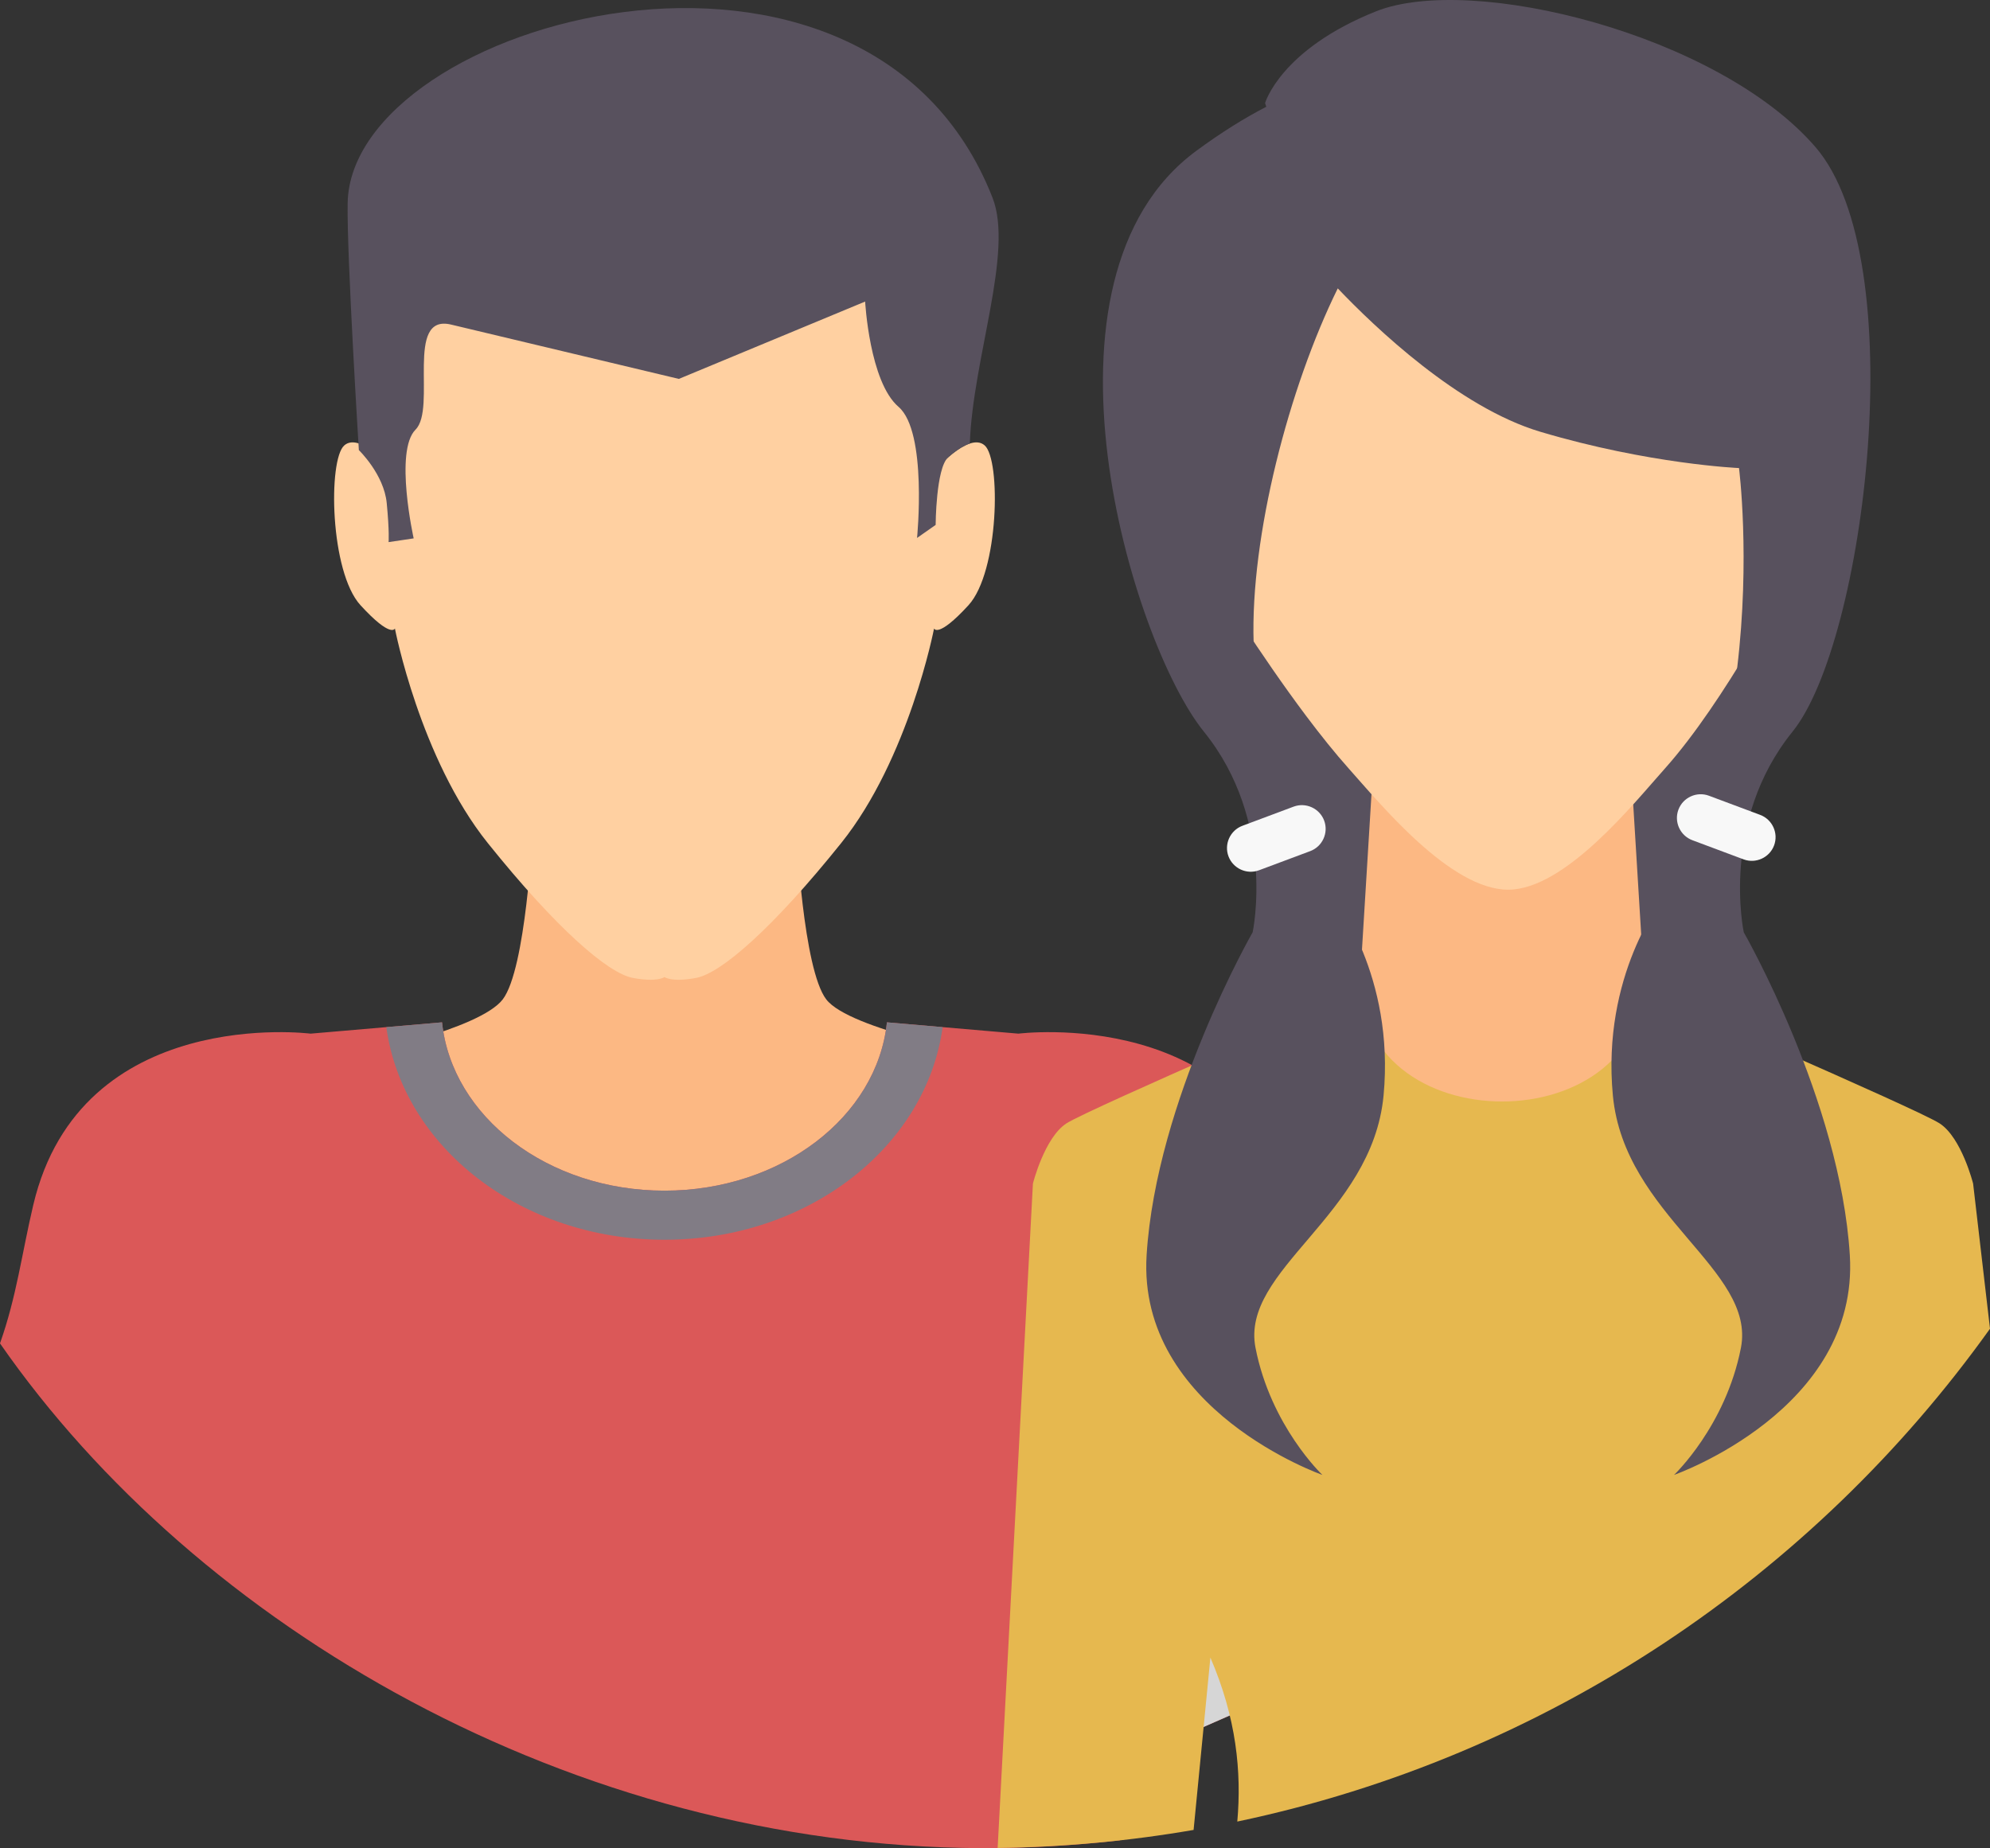<?xml version="1.0" encoding="utf-8"?>
<svg viewBox="16.14 49.087 416.789 387.146" xmlns="http://www.w3.org/2000/svg">
  <rect x="16.14" y="49.087" width="416.789" height="387.146" fill="#333333" stroke="none"/>
  <path style="fill:#FCB883;" d="M 127.669 223.44 C 127.669 223.44 126.301 252.072 121.437 258.435 C 116.572 264.797 91.014 269.998 91.014 269.998 C 151.377 317.416 159.897 322.144 222.623 269.998 C 222.623 269.998 194.057 264.797 189.192 258.435 C 184.325 252.072 182.96 223.44 182.96 223.44 L 155.315 218.348 L 127.669 223.44 Z" transform="matrix(1, 0, 0, 1, -7.105427357601002e-15, 0)"/>
  <path style="fill:#FFD0A1;" d="M 153.27 108.713 L 119.395 90.407 L 103.819 104.038 L 100.703 133.242 L 99.048 148.036 C 99.048 148.036 91.645 139.372 88.242 142.393 C 84.832 145.407 85.224 168.867 91.65 175.876 C 98.075 182.882 98.85 180.743 98.85 180.743 C 98.85 180.743 104.106 207.995 118.322 225.712 C 132.535 243.43 143.434 252.968 148.69 253.939 C 153.95 254.911 155.311 253.744 155.311 253.744 C 155.311 253.744 156.674 254.912 161.929 253.939 C 167.19 252.967 178.091 243.43 192.301 225.712 C 206.519 207.995 211.771 180.743 211.771 180.743 C 211.771 180.743 212.547 182.882 218.972 175.876 C 225.396 168.866 225.788 145.407 222.377 142.393 C 218.972 139.373 211.577 148.036 211.577 148.036 L 209.918 133.242 L 206.802 104.038 L 191.23 90.407 L 157.353 108.713 L 155.312 109.138 L 153.27 108.713 Z" transform="matrix(1, 0, 0, 1, -7.105427357601002e-15, 0)"/>
  <path style="fill: rgb(219, 88, 88);" d="M 108.722 263.242 L 81.183 265.612 C 81.183 265.612 33.021 259.475 23.11 301.496 C 20.669 311.852 19.646 320.552 16.14 330.496 C 57.386 389.876 135.976 435.843 221.638 436.23 C 231.461 436.275 241.149 435.665 250.688 434.602 L 250.688 378.448 L 266.738 411.495 L 320.56 387.893 C 320.56 387.893 297.424 343.516 287.511 301.496 C 277.596 259.471 229.44 265.612 229.44 265.612 L 201.899 263.242 C 199.836 283.01 179.772 298.504 155.31 298.504 C 130.849 298.504 110.784 283.01 108.722 263.242 Z" transform="matrix(1, 0, 0, 1, -7.105427357601002e-15, 0)"/>
  <path style="fill:#817C85;" d="M 108.722 263.242 L 97.051 264.251 C 100.485 289.339 125.263 308.787 155.31 308.787 C 185.36 308.787 210.136 289.339 213.568 264.251 L 201.9 263.242 C 199.837 283.007 179.773 298.503 155.311 298.503 C 130.849 298.503 110.784 283.007 108.722 263.242 Z" transform="matrix(1, 0, 0, 1, -7.105427357601002e-15, 0)"/>
  <path style="fill:#D6D6D6;" d="M 261.128 399.947 L 266.74 411.496 L 320.558 387.893 C 320.558 387.893 318.047 383.065 314.321 375.103 L 261.128 399.947 Z" transform="matrix(1, 0, 0, 1, -7.105427357601002e-15, 0)"/>
  <g transform="matrix(1, 0, 0, 1, -32.578, -75.768)">
    <path style="fill:#58515E;" d="M229.915,188.025c0,0,0.9,16.822,6.992,22.052c6.089,5.231,3.88,27.463,3.88,27.463l3.893-2.726 c0,0,0.057-11.797,2.589-14.131c2.531-2.334,4.57-2.917,4.57-2.917c0.609-17.774,9.221-40.116,4.754-51.497 c-26.279-66.994-134.386-37.12-135.063,1.14c-0.194,10.895,2.347,51.731,2.347,51.731s5.255,5.059,5.837,11.095 c0.585,6.037,0.39,8.179,0.39,8.179l5.255-0.78c0,0-4.085-18.301,0.388-22.779c4.476-4.476-2.307-24.332,7.437-22.01l47.714,11.381 L229.915,188.025z"/>
    <polygon style="fill:#58515E;" points="302.1,188.2 303.013,262.228 322.663,324.832 333.173,349.965 401.26,355.447 &#10;&#9;&#9;405.832,315.693 423.652,259.943 432.792,204.192 366.074,154.383 &#9;"/>
  </g>
  <path style="fill: rgb(230, 184, 79);" d="M 303.919 255.602 L 330.934 255.602 L 357.95 255.602 C 357.95 255.602 417.789 281.417 422.388 284.419 C 426.988 287.42 429.392 297.024 429.392 297.024 L 432.929 327.422 C 395.795 379.383 339.972 417.064 275.282 430.664 C 276.201 420.234 275.093 408.968 269.646 396.317 L 266.129 432.414 C 252.772 434.724 239.062 436.002 225.089 436.186 L 232.477 297.024 C 232.477 297.024 234.88 287.42 239.481 284.419 C 244.083 281.418 303.919 255.602 303.919 255.602 Z" transform="matrix(1, 0, 0, 1, -7.105427357601002e-15, 0)"/>
  <path style="fill:#FCB883;" d="M 358.182 217.209 L 360.35 252.589 C 362.573 288.903 298.888 288.904 301.114 252.589 L 303.399 215.261 C 313.787 226.171 321.716 232.07 325.815 232.748 C 326.965 232.938 336.501 232.938 337.652 232.748 C 341.496 232.111 348.722 226.875 358.182 217.209 Z" transform="matrix(1, 0, 0, 1, -7.105427357601002e-15, 0)"/>
  <path style="fill:#FFD0A1;" d="M 272.509 133.207 L 271.029 145.066 C 271.029 145.066 264.416 138.12 261.369 140.539 C 258.322 142.955 258.673 161.759 264.416 167.379 C 270.161 172.996 270.856 171.277 270.856 171.277 C 270.856 171.277 279.801 185.873 289.711 199.069 C 292.678 203.019 295.737 206.851 298.662 210.121 C 305.144 217.367 319.867 235.456 332.004 235.456 C 343.94 235.456 358.436 217.236 364.801 210.121 C 377.506 195.923 390.605 170.476 390.605 170.476 C 390.605 170.476 391.304 172.196 397.045 166.577 C 402.787 160.96 403.139 142.155 400.092 139.74 C 397.045 137.322 390.433 144.265 390.433 144.265 L 380.551 136.009 L 377.766 112.604 C 372.519 108.489 318.351 83.078 290.159 101.48 C 285.973 104.214 274.921 129.442 272.509 133.207 Z" transform="matrix(1, 0, 0, 1, -7.105427357601002e-15, 0)"/>
  <path style="fill:#58515E;" d="M 296.323 109.498 C 304.015 117.573 321.601 134.422 338.733 139.529 C 361.551 146.333 380.36 147.134 380.36 147.134 C 380.36 147.134 382.768 165.867 379.967 189.082 C 377.166 212.297 375.159 214.772 375.159 214.772 L 364.355 237.382 C 364.355 237.382 351.542 253.388 353.946 278.602 C 356.349 303.815 383.962 315.026 380.761 331.434 C 377.558 347.842 366.752 358.05 366.752 358.05 C 366.752 358.05 405.572 344.44 403.571 312.021 C 401.572 279.603 381.359 244.38 381.359 244.38 C 381.359 244.38 376.357 221.167 391.567 202.358 C 406.777 183.549 416.78 103.5 396.368 79.886 C 375.957 56.274 324.324 43.468 304.314 51.472 C 284.302 59.473 281.1 70.683 281.1 70.683 L 281.353 71.454 C 276.776 73.814 271.909 76.845 266.693 80.686 C 230.27 107.498 253.08 183.548 268.288 202.357 C 283.499 221.167 278.497 244.379 278.497 244.379 C 278.497 244.379 258.286 279.602 256.288 312.02 C 254.286 344.44 293.103 358.049 293.103 358.049 C 293.103 358.049 282.301 347.841 279.098 331.433 C 275.895 315.025 303.511 303.815 305.913 278.601 C 308.313 253.386 295.504 237.381 295.504 237.381 C 283.644 212.568 279.122 196.776 278.704 183.732 C 277.983 161.427 286.097 130.238 296.323 109.498 Z" transform="matrix(1, 0, 0, 1, -7.105427357601002e-15, 0)"/>
  <g transform="matrix(1, 0, 0, 1, -32.578, -75.768)">
    <path style="fill:#F8F8F8;" d="M308.93,297.839l10.721-4.011c2.563-0.958,5.44,0.355,6.399,2.915l0.001,0.004 c0.957,2.562-0.354,5.44-2.917,6.398l-10.721,4.009c-2.562,0.958-5.44-0.354-6.399-2.915l-0.002-0.002 C305.057,301.676,306.369,298.797,308.93,297.839z"/>
    <path style="fill:#F8F8F8;" d="M417.369,295.553l-10.721-4.009c-2.562-0.958-5.44,0.353-6.398,2.915l-0.002,0.002 c-0.957,2.561,0.354,5.44,2.917,6.398l10.721,4.01c2.561,0.959,5.442-0.355,6.398-2.915l0.002-0.004 C421.242,299.389,419.93,296.511,417.369,295.553z"/>
  </g>
</svg>
